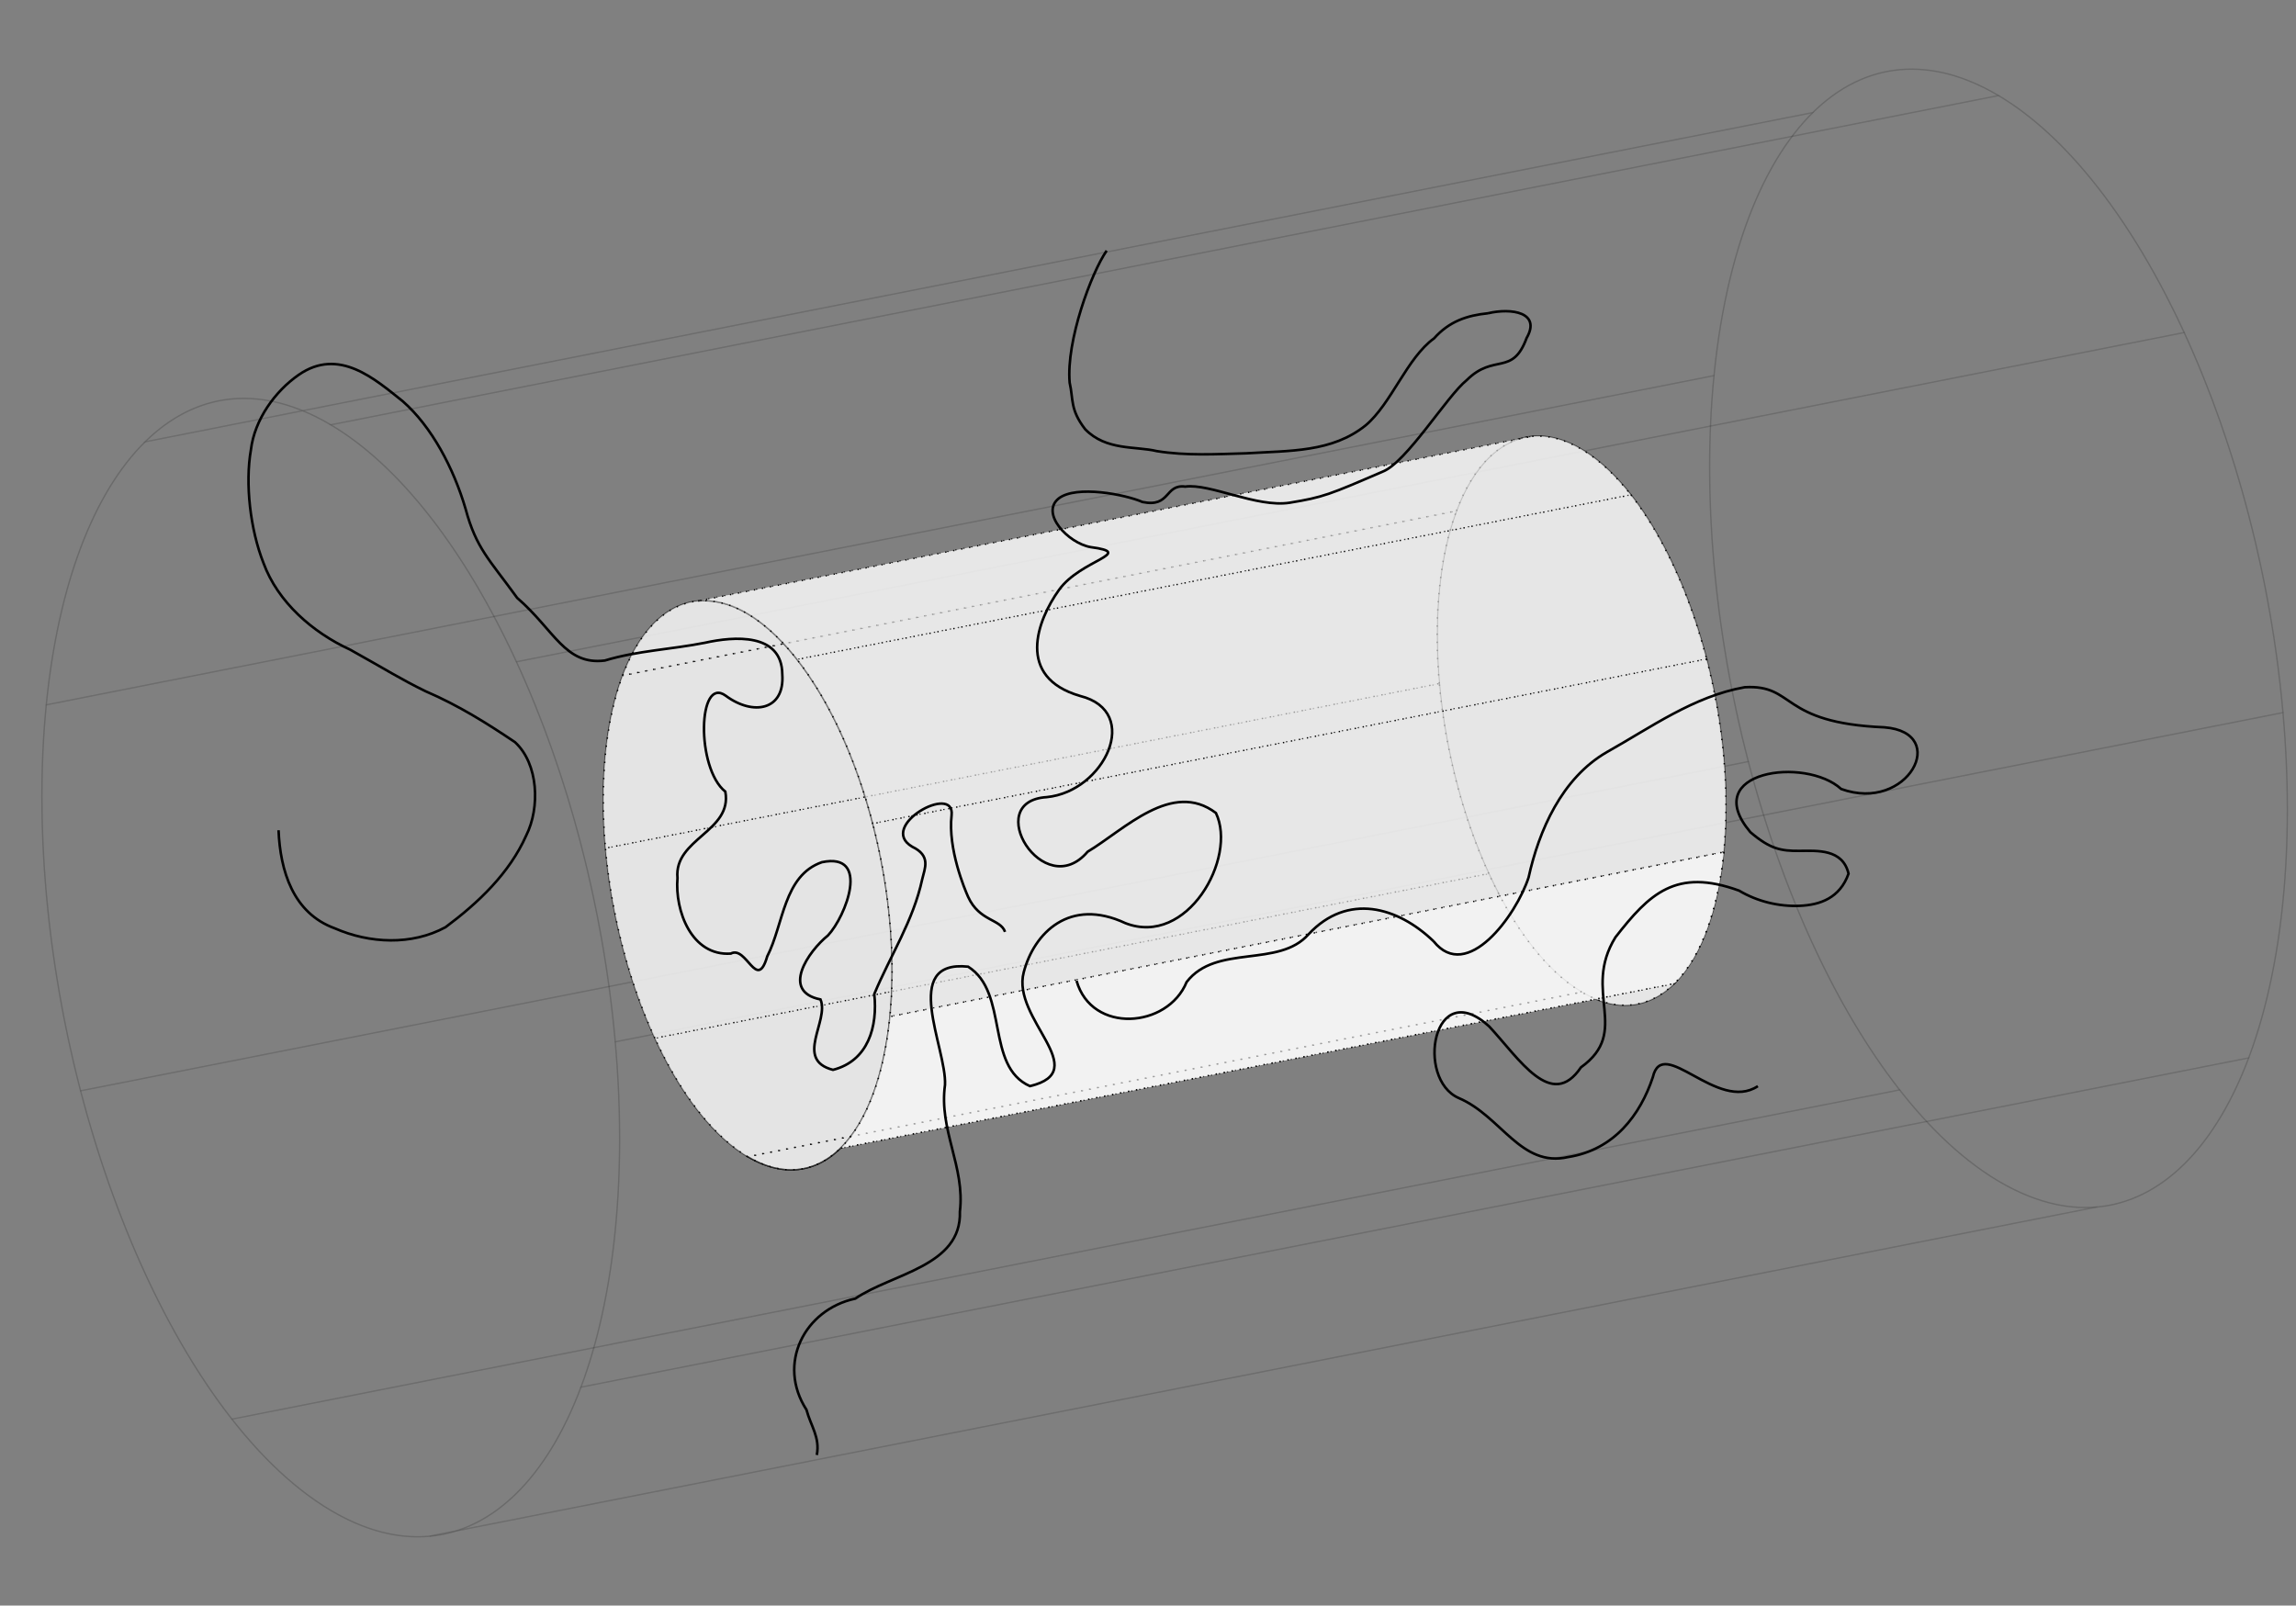 <?xml version="1.0" encoding="UTF-8" standalone="no"?>
<!-- Created with Inkscape (http://www.inkscape.org/) -->

<svg
   xmlns:dc="http://purl.org/dc/elements/1.1/"
   xmlns:cc="http://creativecommons.org/ns#"
   xmlns:rdf="http://www.w3.org/1999/02/22-rdf-syntax-ns#"
   xmlns:svg="http://www.w3.org/2000/svg"
   xmlns="http://www.w3.org/2000/svg"
   xmlns:sodipodi="http://sodipodi.sourceforge.net/DTD/sodipodi-0.dtd"
   xmlns:inkscape="http://www.inkscape.org/namespaces/inkscape"
   version="1.1"
   id="svg29"
   xml:space="preserve"
   width="901.035"
   height="630.184"
   viewBox="0 0 901.035 630.184"
   sodipodi:docname="extended-curves-on-cylinder-1.svg"
   inkscape:version="0.92.4 5da689c313, 2019-01-14"><rect x="0" y="0" width="901.035" height="630.184" fill="#808080" stroke="none"/><defs
     id="defs33" /><sodipodi:namedview
     pagecolor="#ffffff"
     bordercolor="#666666"
     borderopacity="1"
     objecttolerance="10"
     gridtolerance="10"
     guidetolerance="10"
     inkscape:pageopacity="0"
     inkscape:pageshadow="2"
     inkscape:window-width="951"
     inkscape:window-height="1026"
     id="namedview31"
     showgrid="false"
     inkscape:zoom="0.95712056"
     inkscape:cx="455.53381"
     inkscape:cy="351.23235"
     inkscape:window-x="3"
     inkscape:window-y="47"
     inkscape:window-maximized="1"
     inkscape:current-layer="g37" /><g
     id="g37"
     inkscape:groupmode="layer"
     inkscape:label="cylinder"
     transform="matrix(1.333,0,0,-1.333,0,630.184)"><g
       id="g39"
       transform="translate(342.869,236.319)"><g
         id="g41"><g
           id="g43"><g
             id="g45" /><g
             id="g47" /><g
             id="g49" /><g
             id="g51" /><g
             id="g53" /><g
             id="g55"><g
               id="g57"><g
                 id="g59"
                 transform="translate(-245.488,-211.816)"><g
                   id="g61" /><g
                   id="g63"
                   transform="translate(245.488,211.816)" /></g></g></g><g
             id="g65"><path
               d="m -245.491,111.35 c 46.967,-27.824 85.04,-121.933 85.04,-210.203 0,-88.27 -38.073,-137.27 -85.04,-109.446 -46.967,27.824 -85.04,121.933 -85.04,210.203 0,88.27 38.073,137.27 85.04,109.446"
               style="fill:none;stroke:#000000;stroke-width:0.399;stroke-linecap:butt;stroke-linejoin:miter;stroke-miterlimit:10;stroke-dasharray:none;stroke-opacity:0.1"
               id="path67"
               inkscape:connector-curvature="0" /></g><g
             id="g69"><g
               id="g71"><g
                 id="g73"
                 transform="translate(245.488,-114.868)"><g
                   id="g75" /><g
                   id="g77"
                   transform="translate(-245.488,114.868)" /></g></g></g><g
             id="g79"><path
               d="m 245.491,208.299 c 46.967,-27.824 85.04,-121.933 85.04,-210.203 0,-88.27 -38.073,-137.27 -85.04,-109.446 -46.967,27.824 -85.04,121.933 -85.04,210.203 0,88.27 38.073,137.27 85.04,109.446"
               style="fill:none;stroke:#000000;stroke-width:0.399;stroke-linecap:butt;stroke-linejoin:miter;stroke-miterlimit:10;stroke-dasharray:none;stroke-opacity:0.1"
               id="path81"
               inkscape:connector-curvature="0" /></g><g
             id="g83"><path
               d="m 245.491,208.299 c 19.991,-11.843 39.35,-36.556 54.663,-69.776 l -490.983,-96.949 c -15.313,33.22 -34.672,57.933 -54.663,69.776 z"
               style="fill:none;stroke:#000000;stroke-width:0.399;stroke-linecap:butt;stroke-linejoin:miter;stroke-miterlimit:10;stroke-dasharray:none;stroke-opacity:0.08"
               id="path85"
               inkscape:connector-curvature="0" /></g><g
             id="g87"><path
               d="m 300.155,138.523 c 15.313,-33.22 25.615,-72.853 29.086,-111.91 l -490.983,-96.949 c -3.471,39.057 -13.773,78.69 -29.086,111.91 z"
               style="fill:none;stroke:#000000;stroke-width:0.399;stroke-linecap:butt;stroke-linejoin:miter;stroke-miterlimit:10;stroke-dasharray:none;stroke-opacity:0.08"
               id="path89"
               inkscape:connector-curvature="0" /></g><g
             id="g91"><path
               d="m 329.241,26.614 c 3.471,-39.057 -0.106,-75.064 -10.102,-101.681 l -490.983,-96.949 c 9.996,26.616 13.573,62.624 10.102,101.681 z"
               style="fill:none;stroke:#000000;stroke-width:0.399;stroke-linecap:butt;stroke-linejoin:miter;stroke-miterlimit:10;stroke-dasharray:none;stroke-opacity:0.08"
               id="path93"
               inkscape:connector-curvature="0" /></g><g
             id="g95"><path
               d="m 319.139,-75.067 c -9.996,-26.616 -25.777,-42.154 -44.561,-43.876 l -490.983,-96.949 c 18.784,1.722 34.566,17.26 44.561,43.876 z"
               style="fill:none;stroke:#000000;stroke-width:0.399;stroke-linecap:butt;stroke-linejoin:miter;stroke-miterlimit:10;stroke-dasharray:none;stroke-opacity:0.08"
               id="path97"
               inkscape:connector-curvature="0" /></g><g
             id="g99"><path
               d="m 274.577,-118.943 c -18.784,-1.722 -39.388,10.484 -58.172,34.461 l -490.983,-96.949 c 18.784,-23.978 39.388,-36.183 58.172,-34.461 z"
               style="fill:none;stroke:#000000;stroke-width:0.399;stroke-linecap:butt;stroke-linejoin:miter;stroke-miterlimit:10;stroke-dasharray:none;stroke-opacity:0.08"
               id="path101"
               inkscape:connector-curvature="0" /></g><g
             id="g103"><path
               d="m 216.405,-84.481 c -18.784,23.978 -34.566,58.214 -44.561,96.673 l -490.983,-96.949 c 9.996,-38.459 25.777,-72.695 44.561,-96.673 z"
               style="fill:none;stroke:#000000;stroke-width:0.399;stroke-linecap:butt;stroke-linejoin:miter;stroke-miterlimit:10;stroke-dasharray:none;stroke-opacity:0.08"
               id="path105"
               inkscape:connector-curvature="0" /></g><g
             id="g107"><path
               d="M 171.844,12.191 C 161.848,50.65 158.271,90.897 161.742,125.841 L -329.241,28.892 c -3.471,-34.944 0.106,-75.191 10.102,-113.649 z"
               style="fill:none;stroke:#000000;stroke-width:0.399;stroke-linecap:butt;stroke-linejoin:miter;stroke-miterlimit:10;stroke-dasharray:none;stroke-opacity:0.08"
               id="path109"
               inkscape:connector-curvature="0" /></g><g
             id="g111"><path
               d="m 161.742,125.841 c 3.471,34.944 13.773,62.371 29.086,77.448 l -490.983,-96.949 c -15.313,-15.077 -25.615,-42.504 -29.086,-77.448 z"
               style="fill:none;stroke:#000000;stroke-width:0.399;stroke-linecap:butt;stroke-linejoin:miter;stroke-miterlimit:10;stroke-dasharray:none;stroke-opacity:0.08"
               id="path113"
               inkscape:connector-curvature="0" /></g><g
             id="g115"><path
               d="m 190.828,203.289 c 15.313,15.077 34.672,16.853 54.663,5.01 l -490.983,-96.949 c -19.991,11.843 -39.35,10.067 -54.663,-5.01 z"
               style="fill:none;stroke:#000000;stroke-width:0.399;stroke-linecap:butt;stroke-linejoin:miter;stroke-miterlimit:10;stroke-dasharray:none;stroke-opacity:0.08"
               id="path117"
               inkscape:connector-curvature="0" /></g><g
             id="g119"><g
               id="g121"><g
                 id="g123"
                 transform="translate(-122.744,-107.668)"><g
                   id="g125" /><g
                   id="g127"
                   transform="translate(122.744,107.668)" /></g></g></g><g
             id="g129"><path
               d="m -122.746,55.675 c 23.484,-13.912 42.52,-60.967 42.52,-105.102 0,-44.135 -19.037,-68.635 -42.52,-54.723 -23.484,13.912 -42.52,60.967 -42.52,105.102 0,44.135 19.037,68.635 42.52,54.723"
               style="fill:#ffffff;fill-opacity:0.6;fill-rule:nonzero;stroke:#000000;stroke-width:0.399;stroke-linecap:butt;stroke-linejoin:miter;stroke-miterlimit:10;stroke-dasharray:none;stroke-opacity:0.6"
               id="path131"
               inkscape:connector-curvature="0" /></g><g
             id="g133"><g
               id="g135"><g
                 id="g137"
                 transform="translate(122.744,-59.194)"><g
                   id="g139" /><g
                   id="g141"
                   transform="translate(-122.744,59.194)" /></g></g></g><g
             id="g143"><path
               d="m 122.746,104.15 c 23.484,-13.912 42.52,-60.967 42.52,-105.102 0,-44.135 -19.037,-68.635 -42.52,-54.723 -23.484,13.912 -42.52,60.967 -42.52,105.102 0,44.135 19.037,68.635 42.52,54.723"
               style="fill:#ffffff;fill-opacity:0.6;fill-rule:nonzero;stroke:#000000;stroke-width:0.399;stroke-linecap:butt;stroke-linejoin:miter;stroke-miterlimit:10;stroke-dasharray:none;stroke-opacity:0.6"
               id="path145"
               inkscape:connector-curvature="0" /></g><g
             id="g147"><g
               id="g149"><g
                 id="g151"
                 transform="translate(-122.744,-107.668)"><g
                   id="g153" /><g
                   id="g155"
                   transform="translate(122.744,107.668)" /></g></g></g><g
             id="g157"><path
               d="m -122.746,55.675 c 23.484,-13.912 42.52,-60.967 42.52,-105.102 0,-44.135 -19.037,-68.635 -42.52,-54.723 -23.484,13.912 -42.52,60.967 -42.52,105.102 0,44.135 19.037,68.635 42.52,54.723"
               style="fill:#000000;fill-opacity:0.05;fill-rule:nonzero;stroke:none"
               id="path159"
               inkscape:connector-curvature="0" /></g><g
             id="g161"><g
               id="g163"><g
                 id="g165"
                 transform="translate(122.744,-59.194)"><g
                   id="g167" /><g
                   id="g169"
                   transform="translate(-122.744,59.194)" /></g></g></g><g
             id="g171"><path
               d="m 122.746,104.15 c 23.484,-13.912 42.52,-60.967 42.52,-105.102 0,-44.135 -19.037,-68.635 -42.52,-54.723 -23.484,13.912 -42.52,60.967 -42.52,105.102 0,44.135 19.037,68.635 42.52,54.723"
               style="fill:#000000;fill-opacity:0.025;fill-rule:nonzero;stroke:none"
               id="path173"
               inkscape:connector-curvature="0" /></g><g
             id="g175"><path
               d="m 164.62,-14.446 c -1.736,-17.472 -6.886,-31.186 -14.543,-38.724 L -95.414,-101.644 c 7.657,7.538 12.807,21.252 14.543,38.724 z"
               style="fill:#ffffff;fill-opacity:0.6;fill-rule:nonzero;stroke:none"
               id="path177"
               inkscape:connector-curvature="0" /></g><g
             id="g179"><path
               d="m 164.62,-14.446 c -1.736,-17.472 -6.886,-31.186 -14.543,-38.724 L -95.414,-101.644 c 7.657,7.538 12.807,21.252 14.543,38.724 z"
               style="fill:#000000;fill-opacity:0.013;fill-rule:nonzero;stroke:#000000;stroke-width:0.399;stroke-linecap:butt;stroke-linejoin:miter;stroke-miterlimit:10;stroke-dasharray:0.399, 1.993;stroke-dashoffset:0;stroke-opacity:1"
               id="path181"
               inkscape:connector-curvature="0" /></g><g
             id="g183"><g
               id="g185"><g
                 id="g187"
                 transform="translate(-80.87,-38.687)"><g
                   id="g189" /><g
                   id="g191"
                   transform="translate(80.87,38.687)" /></g></g></g><g
             id="g193"><path
               d="m -137.289,59.471 c 22.067,2.022 46.468,-33.816 54.499,-80.047 5.195,-29.902 2.379,-58.242 -7.384,-74.325 -8.078,-13.308 -20.005,-16.694 -32.572,-9.249"
               style="fill:none;stroke:#000000;stroke-width:0.399;stroke-linecap:butt;stroke-linejoin:miter;stroke-miterlimit:10;stroke-dasharray:none;stroke-opacity:0.1"
               id="path195"
               inkscape:connector-curvature="0" /></g><g
             id="g197"><path
               d="m 150.077,-53.17 c -7.657,-7.538 -17.336,-8.426 -27.332,-2.505 l -245.491,-48.475 c 9.996,-5.921 19.675,-5.033 27.332,2.505 z"
               style="fill:#ffffff;fill-opacity:0.6;fill-rule:nonzero;stroke:none"
               id="path199"
               inkscape:connector-curvature="0" /></g><g
             id="g201"><path
               d="m 150.077,-53.17 c -7.657,-7.538 -17.336,-8.426 -27.332,-2.505 l -245.491,-48.475 c 9.996,-5.921 19.675,-5.033 27.332,2.505 z"
               style="fill:#000000;fill-opacity:0.013;fill-rule:nonzero;stroke:#000000;stroke-width:0.399;stroke-linecap:butt;stroke-linejoin:miter;stroke-miterlimit:10;stroke-dasharray:0.399, 1.993;stroke-dashoffset:0;stroke-opacity:1"
               id="path203"
               inkscape:connector-curvature="0" /></g><g
             id="g205"><g
               id="g207"><g
                 id="g209"
                 transform="translate(-80.87,-38.687)"><g
                   id="g211" /><g
                   id="g213"
                   transform="translate(80.87,38.687)" /></g></g></g><g
             id="g215"><path
               d="m -137.289,59.471 c 22.067,2.022 46.468,-33.816 54.499,-80.047 5.195,-29.902 2.379,-58.242 -7.384,-74.325 -8.078,-13.308 -20.005,-16.694 -32.572,-9.249"
               style="fill:none;stroke:#000000;stroke-width:0.399;stroke-linecap:butt;stroke-linejoin:miter;stroke-miterlimit:10;stroke-dasharray:none;stroke-opacity:0.1"
               id="path217"
               inkscape:connector-curvature="0" /></g><g
             id="g219"><path
               d="m 122.746,-55.675 c -9.996,5.921 -19.675,18.278 -27.332,34.888 L -150.077,-69.262 c 7.657,-16.61 17.336,-28.967 27.332,-34.888 z"
               style="fill:#ffffff;fill-opacity:0.6;fill-rule:nonzero;stroke:none"
               id="path221"
               inkscape:connector-curvature="0" /></g><g
             id="g223"><path
               d="m 122.746,-55.675 c -9.996,5.921 -19.675,18.278 -27.332,34.888 L -150.077,-69.262 c 7.657,-16.61 17.336,-28.967 27.332,-34.888 z"
               style="fill:#000000;fill-opacity:0.013;fill-rule:nonzero;stroke:#000000;stroke-width:0.399;stroke-linecap:butt;stroke-linejoin:miter;stroke-miterlimit:10;stroke-dasharray:0.399, 1.993;stroke-dashoffset:0;stroke-opacity:1"
               id="path225"
               inkscape:connector-curvature="0" /></g><g
             id="g227"><g
               id="g229"><g
                 id="g231"
                 transform="translate(-80.87,-38.687)"><g
                   id="g233" /><g
                   id="g235"
                   transform="translate(80.87,38.687)" /></g></g></g><g
             id="g237"><path
               d="m -137.289,59.471 c 22.067,2.022 46.468,-33.816 54.499,-80.047 5.195,-29.902 2.379,-58.242 -7.384,-74.325 -8.078,-13.308 -20.005,-16.694 -32.572,-9.249"
               style="fill:none;stroke:#000000;stroke-width:0.399;stroke-linecap:butt;stroke-linejoin:miter;stroke-miterlimit:10;stroke-dasharray:none;stroke-opacity:0.1"
               id="path239"
               inkscape:connector-curvature="0" /></g><g
             id="g241"><path
               d="M 95.414,-20.787 C 87.757,-4.177 82.607,15.639 80.871,35.168 l -245.491,-48.475 c 1.736,-19.528 6.886,-39.345 14.543,-55.955 z"
               style="fill:#ffffff;fill-opacity:0.6;fill-rule:nonzero;stroke:none"
               id="path243"
               inkscape:connector-curvature="0" /></g><g
             id="g245"><path
               d="M 95.414,-20.787 C 87.757,-4.177 82.607,15.639 80.871,35.168 l -245.491,-48.475 c 1.736,-19.528 6.886,-39.345 14.543,-55.955 z"
               style="fill:#000000;fill-opacity:0.013;fill-rule:nonzero;stroke:#000000;stroke-width:0.399;stroke-linecap:butt;stroke-linejoin:miter;stroke-miterlimit:10;stroke-dasharray:0.399, 1.993;stroke-dashoffset:0;stroke-opacity:1"
               id="path247"
               inkscape:connector-curvature="0" /></g><g
             id="g249"><g
               id="g251"><g
                 id="g253"
                 transform="translate(-80.87,-38.687)"><g
                   id="g255" /><g
                   id="g257"
                   transform="translate(80.87,38.687)" /></g></g></g><g
             id="g259"><path
               d="m -137.289,59.471 c 22.067,2.022 46.468,-33.816 54.499,-80.047 5.195,-29.902 2.379,-58.242 -7.384,-74.325 -8.078,-13.308 -20.005,-16.694 -32.572,-9.249"
               style="fill:none;stroke:#000000;stroke-width:0.399;stroke-linecap:butt;stroke-linejoin:miter;stroke-miterlimit:10;stroke-dasharray:none;stroke-opacity:0.1"
               id="path261"
               inkscape:connector-curvature="0" /></g><g
             id="g263"><path
               d="m 80.871,35.168 c -1.736,19.528 0.053,37.532 5.051,50.84 L -159.569,37.533 c -4.998,-13.308 -6.787,-31.312 -5.051,-50.84 z"
               style="fill:#ffffff;fill-opacity:0.6;fill-rule:nonzero;stroke:none"
               id="path265"
               inkscape:connector-curvature="0" /></g><g
             id="g267"><path
               d="m 80.871,35.168 c -1.736,19.528 0.053,37.532 5.051,50.84 L -159.569,37.533 c -4.998,-13.308 -6.787,-31.312 -5.051,-50.84 z"
               style="fill:#000000;fill-opacity:0.013;fill-rule:nonzero;stroke:#000000;stroke-width:0.399;stroke-linecap:butt;stroke-linejoin:miter;stroke-miterlimit:10;stroke-dasharray:0.399, 1.993;stroke-dashoffset:0;stroke-opacity:1"
               id="path269"
               inkscape:connector-curvature="0" /></g><g
             id="g271"><g
               id="g273"><g
                 id="g275"
                 transform="translate(-80.87,-38.687)"><g
                   id="g277" /><g
                   id="g279"
                   transform="translate(80.87,38.687)" /></g></g></g><g
             id="g281"><path
               d="m -137.289,59.471 c 22.067,2.022 46.468,-33.816 54.499,-80.047 5.195,-29.902 2.379,-58.242 -7.384,-74.325 -8.078,-13.308 -20.005,-16.694 -32.572,-9.249"
               style="fill:none;stroke:#000000;stroke-width:0.399;stroke-linecap:butt;stroke-linejoin:miter;stroke-miterlimit:10;stroke-dasharray:none;stroke-opacity:0.1"
               id="path283"
               inkscape:connector-curvature="0" /></g><g
             id="g285"><path
               d="m 85.922,86.008 c 4.998,13.308 12.889,21.077 22.281,21.938 L -137.289,59.471 c -9.392,-0.861 -17.283,-8.63 -22.281,-21.938 z"
               style="fill:#ffffff;fill-opacity:0.6;fill-rule:nonzero;stroke:none"
               id="path287"
               inkscape:connector-curvature="0" /></g><g
             id="g289"><path
               d="m 85.922,86.008 c 4.998,13.308 12.889,21.077 22.281,21.938 L -137.289,59.471 c -9.392,-0.861 -17.283,-8.63 -22.281,-21.938 z"
               style="fill:#000000;fill-opacity:0.013;fill-rule:nonzero;stroke:#000000;stroke-width:0.399;stroke-linecap:butt;stroke-linejoin:miter;stroke-miterlimit:10;stroke-dasharray:0.399, 1.993;stroke-dashoffset:0;stroke-opacity:1"
               id="path291"
               inkscape:connector-curvature="0" /></g><g
             id="g293"><g
               id="g295"><g
                 id="g297"
                 transform="translate(-80.87,-38.687)"><g
                   id="g299" /><g
                   id="g301"
                   transform="translate(80.87,38.687)" /></g></g></g><g
             id="g303"><path
               d="m -137.289,59.471 c 22.067,2.022 46.468,-33.816 54.499,-80.047 5.195,-29.902 2.379,-58.242 -7.384,-74.325 -8.078,-13.308 -20.005,-16.694 -32.572,-9.249"
               style="fill:none;stroke:#000000;stroke-width:0.399;stroke-linecap:butt;stroke-linejoin:miter;stroke-miterlimit:10;stroke-dasharray:none;stroke-opacity:0.1"
               id="path305"
               inkscape:connector-curvature="0" /></g><g
             id="g307"><path
               d="m 108.203,107.946 c 9.392,0.861 19.694,-5.242 29.086,-17.231 L -108.203,42.241 c -9.392,11.989 -19.694,18.092 -29.086,17.231 z"
               style="fill:#ffffff;fill-opacity:0.6;fill-rule:nonzero;stroke:none"
               id="path309"
               inkscape:connector-curvature="0" /></g><g
             id="g311"><path
               d="m 108.203,107.946 c 9.392,0.861 19.694,-5.242 29.086,-17.231 L -108.203,42.241 c -9.392,11.989 -19.694,18.092 -29.086,17.231 z"
               style="fill:#000000;fill-opacity:0.013;fill-rule:nonzero;stroke:#000000;stroke-width:0.399;stroke-linecap:butt;stroke-linejoin:miter;stroke-miterlimit:10;stroke-dasharray:0.399, 1.993;stroke-dashoffset:0;stroke-opacity:1"
               id="path313"
               inkscape:connector-curvature="0" /></g><g
             id="g315"><g
               id="g317"><g
                 id="g319"
                 transform="translate(-80.87,-38.687)"><g
                   id="g321" /><g
                   id="g323"
                   transform="translate(80.87,38.687)" /></g></g></g><g
             id="g325"><path
               d="m -137.289,59.471 c 22.067,2.022 46.468,-33.816 54.499,-80.047 5.195,-29.902 2.379,-58.242 -7.384,-74.325 -8.078,-13.308 -20.005,-16.694 -32.572,-9.249"
               style="fill:none;stroke:#000000;stroke-width:0.399;stroke-linecap:butt;stroke-linejoin:miter;stroke-miterlimit:10;stroke-dasharray:none;stroke-opacity:0.1"
               id="path327"
               inkscape:connector-curvature="0" /></g><g
             id="g329"><path
               d="m 137.289,90.715 c 9.392,-11.989 17.283,-29.107 22.281,-48.336 L -85.922,-6.096 c -4.998,19.229 -12.889,36.348 -22.281,48.336 z"
               style="fill:#ffffff;fill-opacity:0.6;fill-rule:nonzero;stroke:none"
               id="path331"
               inkscape:connector-curvature="0" /></g><g
             id="g333"><path
               d="m 137.289,90.715 c 9.392,-11.989 17.283,-29.107 22.281,-48.336 L -85.922,-6.096 c -4.998,19.229 -12.889,36.348 -22.281,48.336 z"
               style="fill:#000000;fill-opacity:0.013;fill-rule:nonzero;stroke:#000000;stroke-width:0.399;stroke-linecap:butt;stroke-linejoin:miter;stroke-miterlimit:10;stroke-dasharray:0.399, 1.993;stroke-dashoffset:0;stroke-opacity:1"
               id="path335"
               inkscape:connector-curvature="0" /></g><g
             id="g337"><g
               id="g339"><g
                 id="g341"
                 transform="translate(-80.87,-38.687)"><g
                   id="g343" /><g
                   id="g345"
                   transform="translate(80.87,38.687)" /></g></g></g><g
             id="g347"><path
               d="m -137.289,59.471 c 22.067,2.022 46.468,-33.816 54.499,-80.047 5.195,-29.902 2.379,-58.242 -7.384,-74.325 -8.078,-13.308 -20.005,-16.694 -32.572,-9.249"
               style="fill:none;stroke:#000000;stroke-width:0.399;stroke-linecap:butt;stroke-linejoin:miter;stroke-miterlimit:10;stroke-dasharray:none;stroke-opacity:0.1"
               id="path349"
               inkscape:connector-curvature="0" /></g><g
             id="g351"><path
               d="m 159.569,42.379 c 4.998,-19.229 6.787,-39.353 5.051,-56.825 L -80.871,-62.92 c 1.736,17.472 -0.053,37.595 -5.051,56.825 z"
               style="fill:#ffffff;fill-opacity:0.6;fill-rule:nonzero;stroke:none"
               id="path353"
               inkscape:connector-curvature="0" /></g><g
             id="g355"><path
               d="m 159.569,42.379 c 4.998,-19.229 6.787,-39.353 5.051,-56.825 L -80.871,-62.92 c 1.736,17.472 -0.053,37.595 -5.051,56.825 z"
               style="fill:#000000;fill-opacity:0.013;fill-rule:nonzero;stroke:#000000;stroke-width:0.399;stroke-linecap:butt;stroke-linejoin:miter;stroke-miterlimit:10;stroke-dasharray:0.399, 1.993;stroke-dashoffset:0;stroke-opacity:1"
               id="path357"
               inkscape:connector-curvature="0" /></g><g
             id="g359"><g
               id="g361"><g
                 id="g363"
                 transform="translate(-80.87,-38.687)"><g
                   id="g365" /><g
                   id="g367"
                   transform="translate(80.87,38.687)" /></g></g></g><g
             id="g369"><path
               d="m -137.289,59.471 c 22.067,2.022 46.468,-33.816 54.499,-80.047 5.195,-29.902 2.379,-58.242 -7.384,-74.325 -8.078,-13.308 -20.005,-16.694 -32.572,-9.249"
               style="fill:none;stroke:#000000;stroke-width:0.399;stroke-linecap:butt;stroke-linejoin:miter;stroke-miterlimit:10;stroke-dasharray:none;stroke-opacity:0.1"
               id="path371"
               inkscape:connector-curvature="0" /></g><g
             id="g373"><path
               d="m 164.62,-14.446 c -1.736,-17.472 -6.886,-31.186 -14.543,-38.724 L -95.414,-101.644 c 7.657,7.538 12.807,21.252 14.543,38.724 z"
               style="fill:#ffffff;fill-opacity:0.6;fill-rule:nonzero;stroke:none"
               id="path375"
               inkscape:connector-curvature="0" /></g><g
             id="g377"><path
               d="m 164.62,-14.446 c -1.736,-17.472 -6.886,-31.186 -14.543,-38.724 L -95.414,-101.644 c 7.657,7.538 12.807,21.252 14.543,38.724 z"
               style="fill:#000000;fill-opacity:0.013;fill-rule:nonzero;stroke:#000000;stroke-width:0.399;stroke-linecap:butt;stroke-linejoin:miter;stroke-miterlimit:10;stroke-dasharray:0.399, 1.993;stroke-dashoffset:0;stroke-opacity:1"
               id="path379"
               inkscape:connector-curvature="0" /></g><g
             id="g381"><g
               id="g383"><g
                 id="g385"
                 transform="translate(-80.87,-38.687)"><g
                   id="g387" /><g
                   id="g389"
                   transform="translate(80.87,38.687)" /></g></g></g><g
             id="g391"><path
               d="m -137.289,59.471 c 22.067,2.022 46.468,-33.816 54.499,-80.047 5.195,-29.902 2.379,-58.242 -7.384,-74.325 -8.078,-13.308 -20.005,-16.694 -32.572,-9.249"
               style="fill:none;stroke:#000000;stroke-width:0.399;stroke-linecap:butt;stroke-linejoin:miter;stroke-miterlimit:10;stroke-dasharray:none;stroke-opacity:0.1"
               id="path393"
               inkscape:connector-curvature="0" /></g></g></g></g><path
       style="fill:none;stroke:#000000;stroke-width:0.75px;stroke-linecap:butt;stroke-linejoin:miter;stroke-opacity:1"
       d="m 325.804,398.944 c -4.456,-6.354 -11.968,-26.555 -10.896,-38.863 1.134,-4.924 0.052,-7.849 4.555,-13.702 6.194,-6.383 14.845,-4.944 21.119,-6.458 8.677,-1.403 17.527,-0.892 26.271,-0.646 12.972,0.795 25.295,0.279 35.184,8.225 7.611,6.388 12.133,19.841 20.165,25.627 4.41,4.977 9.68,6.764 15.842,7.38 m 0,0 c 6.97,1.646 15.739,0.263 11.391,-7.296 -2.102,-5.674 -4.494,-6.763 -7.372,-7.441 m 0,0 c -2.878,-0.678 -6.243,-0.944 -10.289,-4.974 -5.793,-4.645 -17.742,-24.309 -24.78,-26.942 -15.655,-6.746 -17.318,-7.487 -27.356,-9.135 -9.622,-1.47 -23.456,5.741 -30.713,4.751 -6.068,0.77 -4.283,-6.23 -12.577,-4.532 -5.017,2.21 -19.435,5.021 -24.623,1.079 -5.577,-4.367 2.741,-13.22 9.385,-14.368 13.409,-1.779 -2.951,-3.651 -9.351,-12.609 -6.399,-8.958 -12.807,-25.72 6.264,-31.221 18.287,-4.6 7.136,-28.133 -9.882,-29.785 -19.276,-1.193 -0.86,-31.276 12.06,-16.073 10.821,6.495 24.874,21.184 37.764,11.411 6.346,-13.232 -8.48,-39.562 -26.673,-32.434 -16.332,7.624 -26.859,-2.826 -29.902,-14.466 -3.689,-13.758 20.677,-29.013 1.824,-33.532 -13.208,5.859 -6.14,27.55 -18.191,35.175 -20.106,2.125 -6.305,-23.978 -6.809,-34.786 -1.862,-13.349 5.951,-24.096 4.378,-37.337 C 283.137,99.87 262.568,97.778 251.809,90.379 236.799,87.153 228.672,71.199 237.424,57.643 c 1.295,-4.839 4.019,-8.099 3.051,-13.316"
       id="path395"
       inkscape:connector-curvature="0"
       sodipodi:nodetypes="ccccccccccccccccccccccccccccccccc" /><path
       style="fill:none;stroke:#000000;stroke-width:0.75px;stroke-linecap:butt;stroke-linejoin:miter;stroke-opacity:1"
       d="m 82.005,228.285 c 0.495,-11.932 4.251,-24.405 16.571,-28.885 10.209,-4.464 22.632,-5.076 32.586,0.339 9.652,7.194 18.8,15.86 23.756,27.003 4.096,8.18 3.658,21.063 -3.311,27.489 -8.034,5.408 -16.508,10.775 -26.302,14.976 -7.582,3.702 -11.393,6.228 -22.244,12.271 m 0,0 c -10.994,5.03 -21.289,14.003 -25.488,25.488 -3.904,9.889 -5.45,23.319 -3.704,33.355 1.072,8.881 7.12,17.228 14.01,22.023 11.92,8.319 22.562,-1.278 30.749,-7.79 8.477,-7.448 14.936,-19.67 18.45,-31.679 m 0,0 c 3.149,-11.678 6.99,-14.837 15.176,-26.173 10.918,-9.403 14.088,-19.904 25.801,-18.442 9.613,2.916 19.591,3.264 29.525,5.242 8.424,1.88 22.637,3.02 22.728,-9.313 0.761,-10.554 -8.53,-12.316 -16.657,-6.288 -8.218,6.007 -8.792,-21.31 -0.115,-28.242 2.15,-11.736 -15.165,-13.851 -14.085,-25.428 -0.821,-9.732 4.202,-23.041 15.696,-22.264 4.627,2.5 7.681,-11.354 10.72,-0.832 4.854,9.478 4.797,23.801 16.103,27.745 14.419,3.008 7.043,-15.994 1.776,-21.573 -5.829,-4.726 -13.907,-16.504 -2.192,-18.84 2.659,-6.324 -7.807,-17.748 3.678,-20.729 10.41,2.649 13.187,12.814 12.155,22.331 4.741,11.35 11.474,21.532 14.118,33.813 0.756,3.252 2.628,6.875 -2.935,9.544 -10.425,6.076 12.632,18.834 11.577,9.281 -1.124,-9.979 3.908,-21.876 4.864,-24.02 3.322,-7.272 9.559,-6.474 10.874,-10.32"
       id="path399"
       inkscape:connector-curvature="0"
       sodipodi:nodetypes="ccccccccccccccccccccccccccccccccc" /><path
       style="fill:none;stroke:#000000;stroke-width:0.75px;stroke-linecap:butt;stroke-linejoin:miter;stroke-opacity:1"
       d="m 316.939,183.958 c 4.452,-15.697 26.826,-14.012 32.408,-0.357 8.706,11.285 27.152,4.053 35.904,14.076 11.495,12.258 26.211,8.092 36.807,-2.089 m 0,0 c 9.826,-12.307 24.315,7.627 27.96,18.805 3.025,13.783 9.772,29.235 23.015,36.889 12.855,7.203 25.602,16.468 40.618,19.115 7.549,0.424 10.053,-2.201 14.558,-5.096 m 0,0 c 4.505,-2.895 11.01,-6.058 26.562,-6.709 9.76,-0.761 11.475,-7.074 8.301,-12.311 -3.174,-5.236 -11.236,-9.396 -21.029,-5.848 -5.255,4.807 -15.746,6.146 -23.021,4.026 m 0,0 c -7.275,-2.12 -11.333,-7.699 -3.72,-16.727 5.826,-4.999 9.048,-5.554 14.384,-5.523 m 0,0 c 5.336,0.031 12.784,0.648 14.527,-6.707 -2.547,-7.175 -8.347,-9.224 -14.443,-9.472 m 0,0 c -6.095,-0.248 -12.485,1.306 -17.779,4.472 -18.603,6.763 -26.425,-0.932 -36.407,-13.737 -9.971,-16.119 4.722,-27.63 -10.15,-38.294 -8.671,-12.888 -18.106,2.449 -26.993,12.025 -16.515,15.164 -21.786,-15.487 -8.966,-21.071 12.565,-5.381 18.227,-20.56 32.197,-17.367 13.542,2.127 21.238,12.412 24.926,23.519 2.901,12.55 18.969,-10.518 30.92,-2.647"
       id="path405"
       inkscape:connector-curvature="0"
       sodipodi:nodetypes="cccccccccccsccccccccccccccccc" /></g></svg>